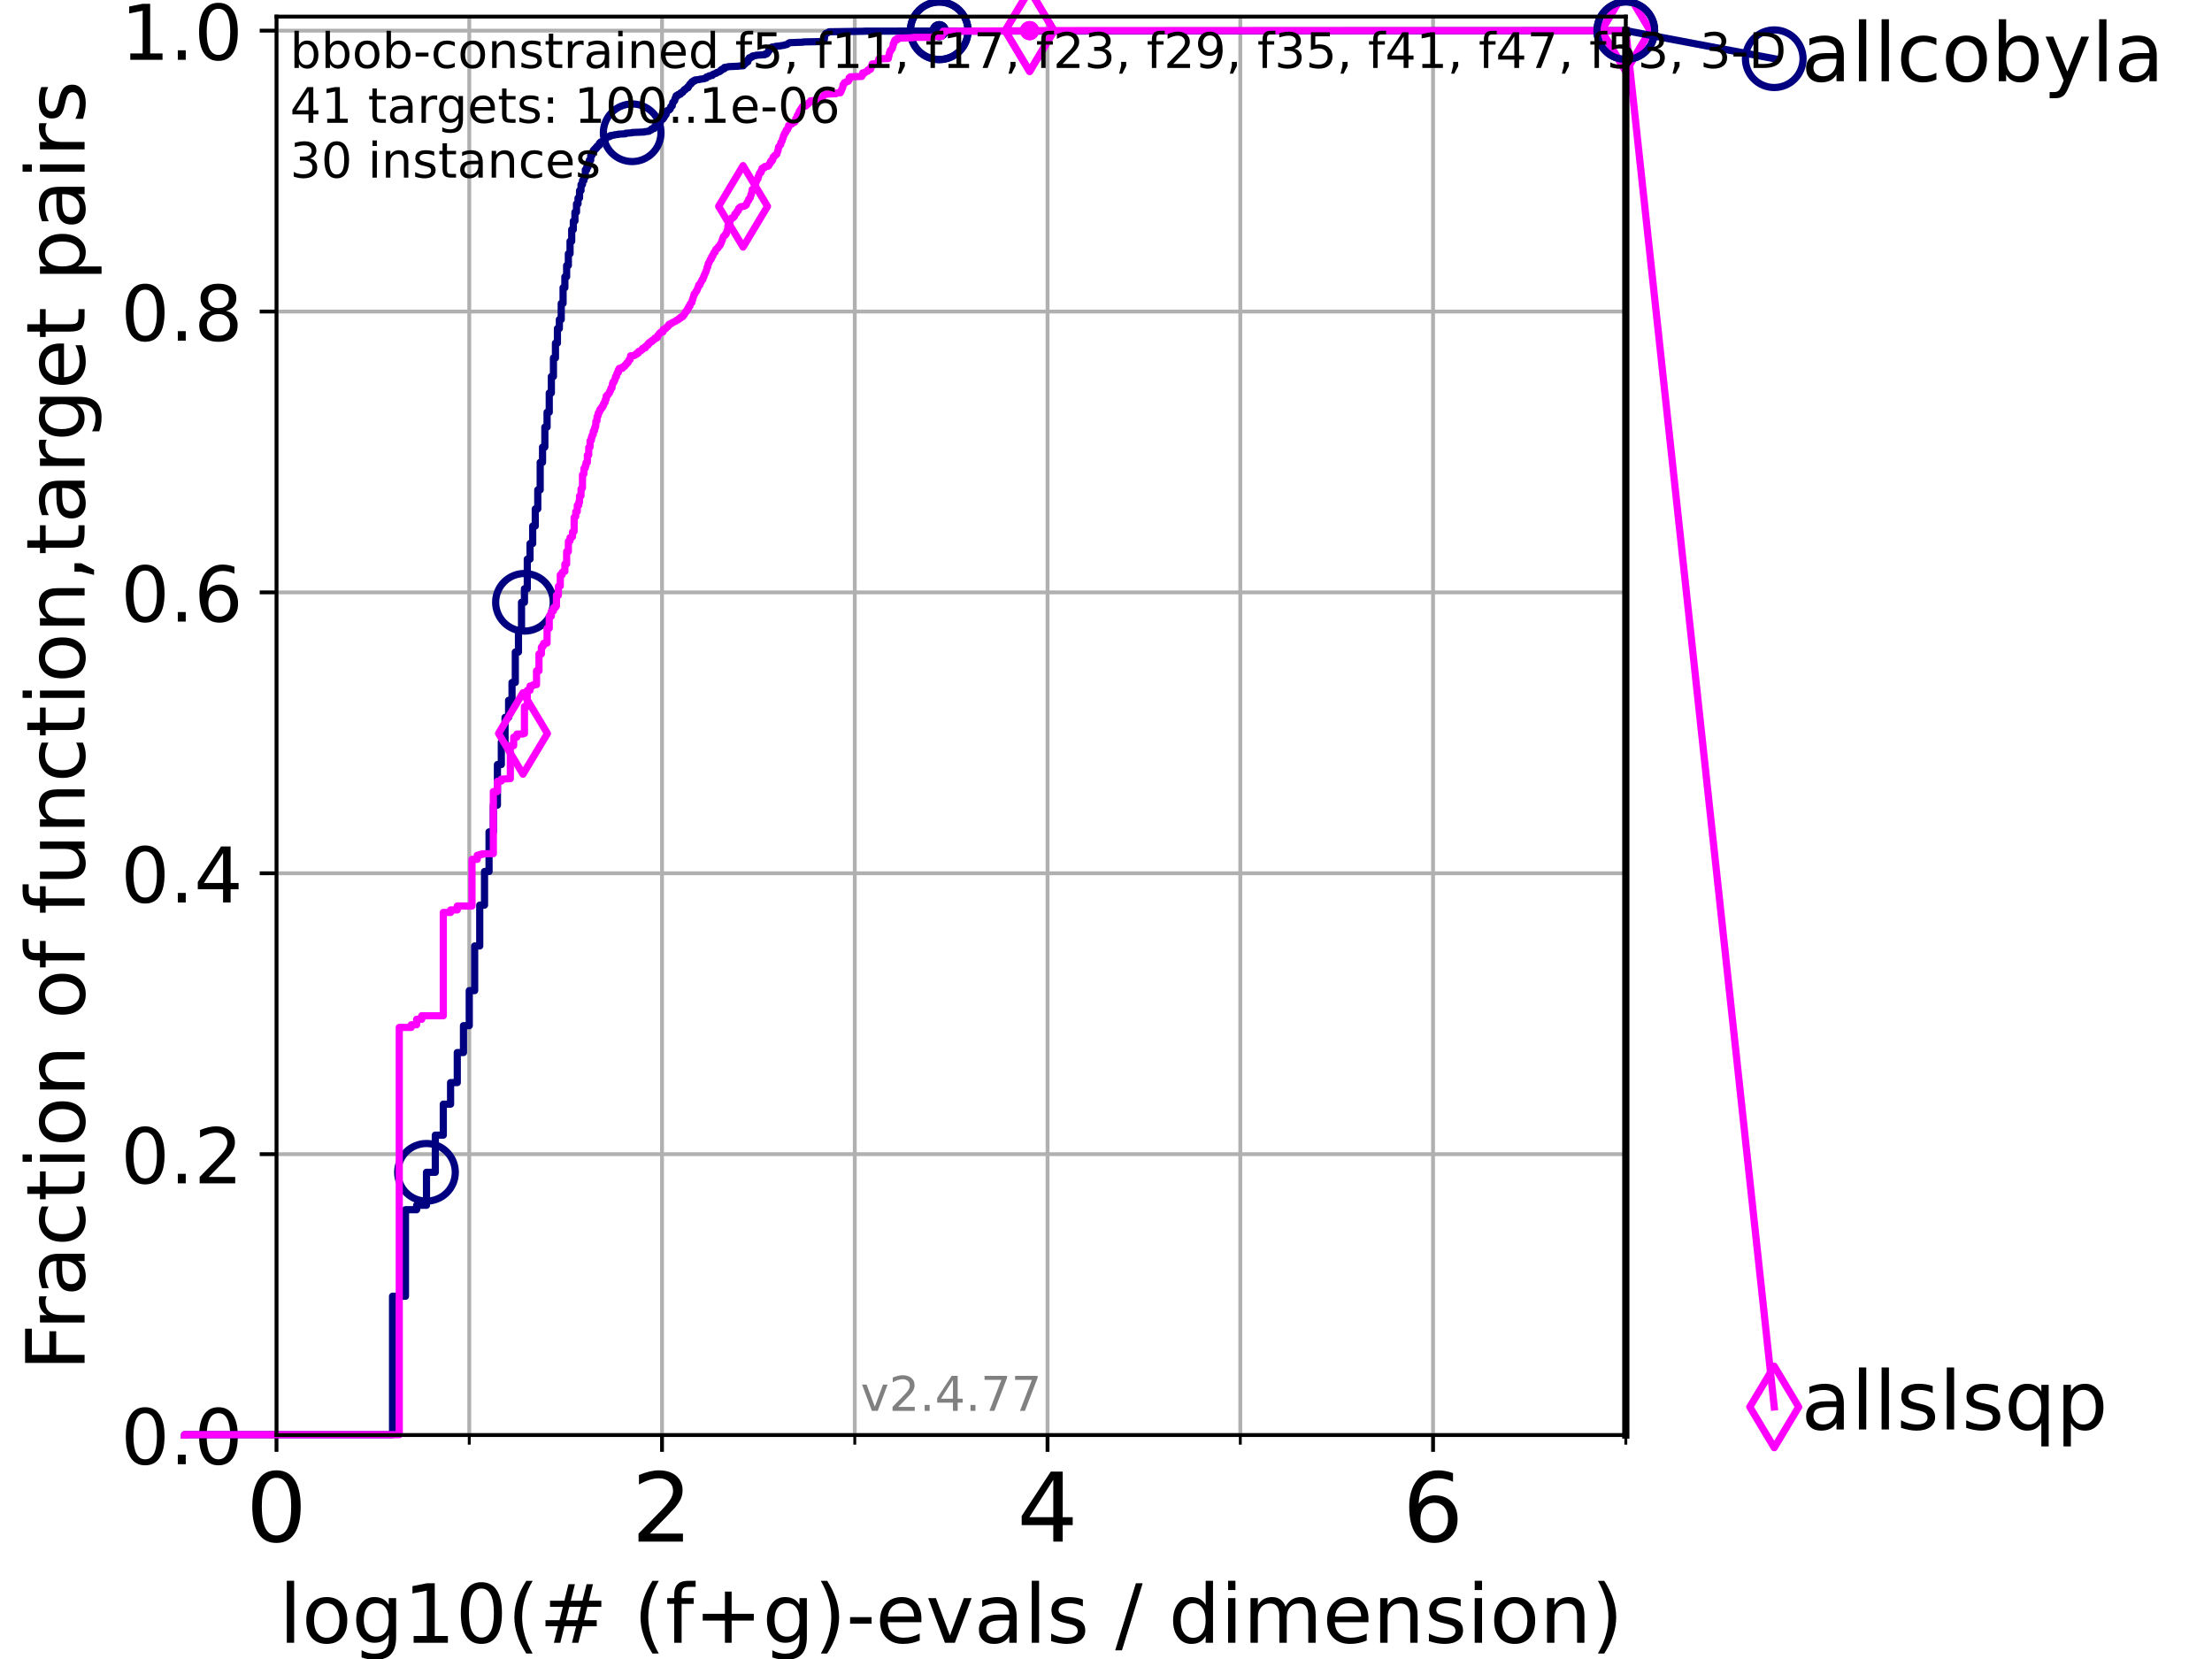 <?xml version="1.0" encoding="utf-8" standalone="no"?>
<!DOCTYPE svg PUBLIC "-//W3C//DTD SVG 1.1//EN"
  "http://www.w3.org/Graphics/SVG/1.1/DTD/svg11.dtd">
<!-- Created with matplotlib (https://matplotlib.org/) -->
<svg height="345.6pt" version="1.1" viewBox="0 0 460.8 345.6" width="460.8pt" xmlns="http://www.w3.org/2000/svg" xmlns:xlink="http://www.w3.org/1999/xlink">
 <defs>
  <style type="text/css">*{stroke-linecap:butt;stroke-linejoin:round;}</style>
 </defs>
 <g id="figure_1">
  <g id="patch_1">
   <path d="M 0 345.6 
L 460.8 345.6 
L 460.8 0 
L 0 0 
z
" style="fill:#ffffff;"/>
  </g>
  <g id="axes_1">
   <g id="patch_2">
    <path d="M 57.6 298.944 
L 338.688 298.944 
L 338.688 3.456 
L 57.6 3.456 
z
" style="fill:#ffffff;"/>
   </g>
   <g id="matplotlib.axis_1">
    <g id="xtick_1">
     <g id="line2d_1">
      <path clip-path="url(#pa522a424f4)" d="M 57.6 298.944 
L 57.6 3.456 
" style="fill:none;stroke:#b0b0b0;stroke-linecap:square;stroke-width:0.8;"/>
     </g>
     <g id="line2d_2">
      <defs>
       <path d="M 0 0 
L 0 3.5 
" id="mc8b219ca9b" style="stroke:#000000;stroke-width:0.8;"/>
      </defs>
      <g>
       <use style="stroke:#000000;stroke-width:0.8;" x="57.6" xlink:href="#mc8b219ca9b" y="298.944"/>
      </g>
     </g>
     <g id="text_1">
      <!-- 0 -->
      <g transform="translate(51.237 321.141)scale(0.2 -0.2)">
       <defs>
        <path d="M 31.781 66.406 
Q 24.172 66.406 20.328 58.906 
Q 16.5 51.422 16.5 36.375 
Q 16.5 21.391 20.328 13.891 
Q 24.172 6.391 31.781 6.391 
Q 39.453 6.391 43.281 13.891 
Q 47.125 21.391 47.125 36.375 
Q 47.125 51.422 43.281 58.906 
Q 39.453 66.406 31.781 66.406 
z
M 31.781 74.219 
Q 44.047 74.219 50.516 64.516 
Q 56.984 54.828 56.984 36.375 
Q 56.984 17.969 50.516 8.266 
Q 44.047 -1.422 31.781 -1.422 
Q 19.531 -1.422 13.062 8.266 
Q 6.594 17.969 6.594 36.375 
Q 6.594 54.828 13.062 64.516 
Q 19.531 74.219 31.781 74.219 
z
" id="DejaVuSans-48"/>
       </defs>
       <use xlink:href="#DejaVuSans-48"/>
      </g>
     </g>
    </g>
    <g id="xtick_2">
     <g id="line2d_3">
      <path clip-path="url(#pa522a424f4)" d="M 137.911 298.944 
L 137.911 3.456 
" style="fill:none;stroke:#b0b0b0;stroke-linecap:square;stroke-width:0.8;"/>
     </g>
     <g id="line2d_4">
      <g>
       <use style="stroke:#000000;stroke-width:0.8;" x="137.911" xlink:href="#mc8b219ca9b" y="298.944"/>
      </g>
     </g>
     <g id="text_2">
      <!-- 2 -->
      <g transform="translate(131.548 321.141)scale(0.2 -0.2)">
       <defs>
        <path d="M 19.188 8.297 
L 53.609 8.297 
L 53.609 0 
L 7.328 0 
L 7.328 8.297 
Q 12.938 14.109 22.625 23.891 
Q 32.328 33.688 34.812 36.531 
Q 39.547 41.844 41.422 45.531 
Q 43.312 49.219 43.312 52.781 
Q 43.312 58.594 39.234 62.25 
Q 35.156 65.922 28.609 65.922 
Q 23.969 65.922 18.812 64.312 
Q 13.672 62.703 7.812 59.422 
L 7.812 69.391 
Q 13.766 71.781 18.938 73 
Q 24.125 74.219 28.422 74.219 
Q 39.75 74.219 46.484 68.547 
Q 53.219 62.891 53.219 53.422 
Q 53.219 48.922 51.531 44.891 
Q 49.859 40.875 45.406 35.406 
Q 44.188 33.984 37.641 27.219 
Q 31.109 20.453 19.188 8.297 
z
" id="DejaVuSans-50"/>
       </defs>
       <use xlink:href="#DejaVuSans-50"/>
      </g>
     </g>
    </g>
    <g id="xtick_3">
     <g id="line2d_5">
      <path clip-path="url(#pa522a424f4)" d="M 218.222 298.944 
L 218.222 3.456 
" style="fill:none;stroke:#b0b0b0;stroke-linecap:square;stroke-width:0.8;"/>
     </g>
     <g id="line2d_6">
      <g>
       <use style="stroke:#000000;stroke-width:0.8;" x="218.222" xlink:href="#mc8b219ca9b" y="298.944"/>
      </g>
     </g>
     <g id="text_3">
      <!-- 4 -->
      <g transform="translate(211.859 321.141)scale(0.2 -0.2)">
       <defs>
        <path d="M 37.797 64.312 
L 12.891 25.391 
L 37.797 25.391 
z
M 35.203 72.906 
L 47.609 72.906 
L 47.609 25.391 
L 58.016 25.391 
L 58.016 17.188 
L 47.609 17.188 
L 47.609 0 
L 37.797 0 
L 37.797 17.188 
L 4.891 17.188 
L 4.891 26.703 
z
" id="DejaVuSans-52"/>
       </defs>
       <use xlink:href="#DejaVuSans-52"/>
      </g>
     </g>
    </g>
    <g id="xtick_4">
     <g id="line2d_7">
      <path clip-path="url(#pa522a424f4)" d="M 298.533 298.944 
L 298.533 3.456 
" style="fill:none;stroke:#b0b0b0;stroke-linecap:square;stroke-width:0.8;"/>
     </g>
     <g id="line2d_8">
      <g>
       <use style="stroke:#000000;stroke-width:0.8;" x="298.533" xlink:href="#mc8b219ca9b" y="298.944"/>
      </g>
     </g>
     <g id="text_4">
      <!-- 6 -->
      <g transform="translate(292.17 321.141)scale(0.2 -0.2)">
       <defs>
        <path d="M 33.016 40.375 
Q 26.375 40.375 22.484 35.828 
Q 18.609 31.297 18.609 23.391 
Q 18.609 15.531 22.484 10.953 
Q 26.375 6.391 33.016 6.391 
Q 39.656 6.391 43.531 10.953 
Q 47.406 15.531 47.406 23.391 
Q 47.406 31.297 43.531 35.828 
Q 39.656 40.375 33.016 40.375 
z
M 52.594 71.297 
L 52.594 62.312 
Q 48.875 64.062 45.094 64.984 
Q 41.312 65.922 37.594 65.922 
Q 27.828 65.922 22.672 59.328 
Q 17.531 52.734 16.797 39.406 
Q 19.672 43.656 24.016 45.922 
Q 28.375 48.188 33.594 48.188 
Q 44.578 48.188 50.953 41.516 
Q 57.328 34.859 57.328 23.391 
Q 57.328 12.156 50.688 5.359 
Q 44.047 -1.422 33.016 -1.422 
Q 20.359 -1.422 13.672 8.266 
Q 6.984 17.969 6.984 36.375 
Q 6.984 53.656 15.188 63.938 
Q 23.391 74.219 37.203 74.219 
Q 40.922 74.219 44.703 73.484 
Q 48.484 72.75 52.594 71.297 
z
" id="DejaVuSans-54"/>
       </defs>
       <use xlink:href="#DejaVuSans-54"/>
      </g>
     </g>
    </g>
    <g id="xtick_5">
     <g id="line2d_9">
      <path clip-path="url(#pa522a424f4)" d="M 97.755 298.944 
L 97.755 3.456 
" style="fill:none;stroke:#b0b0b0;stroke-linecap:square;stroke-width:0.8;"/>
     </g>
     <g id="line2d_10">
      <defs>
       <path d="M 0 0 
L 0 2 
" id="m55ac50fa93" style="stroke:#000000;stroke-width:0.6;"/>
      </defs>
      <g>
       <use style="stroke:#000000;stroke-width:0.6;" x="97.755" xlink:href="#m55ac50fa93" y="298.944"/>
      </g>
     </g>
    </g>
    <g id="xtick_6">
     <g id="line2d_11">
      <path clip-path="url(#pa522a424f4)" d="M 178.066 298.944 
L 178.066 3.456 
" style="fill:none;stroke:#b0b0b0;stroke-linecap:square;stroke-width:0.8;"/>
     </g>
     <g id="line2d_12">
      <g>
       <use style="stroke:#000000;stroke-width:0.6;" x="178.066" xlink:href="#m55ac50fa93" y="298.944"/>
      </g>
     </g>
    </g>
    <g id="xtick_7">
     <g id="line2d_13">
      <path clip-path="url(#pa522a424f4)" d="M 258.377 298.944 
L 258.377 3.456 
" style="fill:none;stroke:#b0b0b0;stroke-linecap:square;stroke-width:0.8;"/>
     </g>
     <g id="line2d_14">
      <g>
       <use style="stroke:#000000;stroke-width:0.6;" x="258.377" xlink:href="#m55ac50fa93" y="298.944"/>
      </g>
     </g>
    </g>
    <g id="xtick_8">
     <g id="line2d_15">
      <path clip-path="url(#pa522a424f4)" d="M 338.688 298.944 
L 338.688 3.456 
" style="fill:none;stroke:#b0b0b0;stroke-linecap:square;stroke-width:0.8;"/>
     </g>
     <g id="line2d_16">
      <g>
       <use style="stroke:#000000;stroke-width:0.6;" x="338.688" xlink:href="#m55ac50fa93" y="298.944"/>
      </g>
     </g>
    </g>
    <g id="text_5">
     <!-- log10(# (f+g)-evals / dimension) -->
     <g transform="translate(58.145 342.218)scale(0.17 -0.17)">
      <defs>
       <path d="M 9.422 75.984 
L 18.406 75.984 
L 18.406 0 
L 9.422 0 
z
" id="DejaVuSans-108"/>
       <path d="M 30.609 48.391 
Q 23.391 48.391 19.188 42.75 
Q 14.984 37.109 14.984 27.297 
Q 14.984 17.484 19.156 11.844 
Q 23.344 6.203 30.609 6.203 
Q 37.797 6.203 41.984 11.859 
Q 46.188 17.531 46.188 27.297 
Q 46.188 37.016 41.984 42.703 
Q 37.797 48.391 30.609 48.391 
z
M 30.609 56 
Q 42.328 56 49.016 48.375 
Q 55.719 40.766 55.719 27.297 
Q 55.719 13.875 49.016 6.219 
Q 42.328 -1.422 30.609 -1.422 
Q 18.844 -1.422 12.172 6.219 
Q 5.516 13.875 5.516 27.297 
Q 5.516 40.766 12.172 48.375 
Q 18.844 56 30.609 56 
z
" id="DejaVuSans-111"/>
       <path d="M 45.406 27.984 
Q 45.406 37.75 41.375 43.109 
Q 37.359 48.484 30.078 48.484 
Q 22.859 48.484 18.828 43.109 
Q 14.797 37.75 14.797 27.984 
Q 14.797 18.266 18.828 12.891 
Q 22.859 7.516 30.078 7.516 
Q 37.359 7.516 41.375 12.891 
Q 45.406 18.266 45.406 27.984 
z
M 54.391 6.781 
Q 54.391 -7.172 48.188 -13.984 
Q 42 -20.797 29.203 -20.797 
Q 24.469 -20.797 20.266 -20.094 
Q 16.062 -19.391 12.109 -17.922 
L 12.109 -9.188 
Q 16.062 -11.328 19.922 -12.344 
Q 23.781 -13.375 27.781 -13.375 
Q 36.625 -13.375 41.016 -8.766 
Q 45.406 -4.156 45.406 5.172 
L 45.406 9.625 
Q 42.625 4.781 38.281 2.391 
Q 33.938 0 27.875 0 
Q 17.828 0 11.672 7.656 
Q 5.516 15.328 5.516 27.984 
Q 5.516 40.672 11.672 48.328 
Q 17.828 56 27.875 56 
Q 33.938 56 38.281 53.609 
Q 42.625 51.219 45.406 46.391 
L 45.406 54.688 
L 54.391 54.688 
z
" id="DejaVuSans-103"/>
       <path d="M 12.406 8.297 
L 28.516 8.297 
L 28.516 63.922 
L 10.984 60.406 
L 10.984 69.391 
L 28.422 72.906 
L 38.281 72.906 
L 38.281 8.297 
L 54.391 8.297 
L 54.391 0 
L 12.406 0 
z
" id="DejaVuSans-49"/>
       <path d="M 31 75.875 
Q 24.469 64.656 21.281 53.656 
Q 18.109 42.672 18.109 31.391 
Q 18.109 20.125 21.312 9.062 
Q 24.516 -2 31 -13.188 
L 23.188 -13.188 
Q 15.875 -1.703 12.234 9.375 
Q 8.594 20.453 8.594 31.391 
Q 8.594 42.281 12.203 53.312 
Q 15.828 64.359 23.188 75.875 
z
" id="DejaVuSans-40"/>
       <path d="M 51.125 44 
L 36.922 44 
L 32.812 27.688 
L 47.125 27.688 
z
M 43.797 71.781 
L 38.719 51.516 
L 52.984 51.516 
L 58.109 71.781 
L 65.922 71.781 
L 60.891 51.516 
L 76.125 51.516 
L 76.125 44 
L 58.984 44 
L 54.984 27.688 
L 70.516 27.688 
L 70.516 20.219 
L 53.078 20.219 
L 48 0 
L 40.188 0 
L 45.219 20.219 
L 30.906 20.219 
L 25.875 0 
L 18.016 0 
L 23.094 20.219 
L 7.719 20.219 
L 7.719 27.688 
L 24.906 27.688 
L 29 44 
L 13.281 44 
L 13.281 51.516 
L 30.906 51.516 
L 35.891 71.781 
z
" id="DejaVuSans-35"/>
       <path id="DejaVuSans-32"/>
       <path d="M 37.109 75.984 
L 37.109 68.5 
L 28.516 68.5 
Q 23.688 68.5 21.797 66.547 
Q 19.922 64.594 19.922 59.516 
L 19.922 54.688 
L 34.719 54.688 
L 34.719 47.703 
L 19.922 47.703 
L 19.922 0 
L 10.891 0 
L 10.891 47.703 
L 2.297 47.703 
L 2.297 54.688 
L 10.891 54.688 
L 10.891 58.5 
Q 10.891 67.625 15.141 71.797 
Q 19.391 75.984 28.609 75.984 
z
" id="DejaVuSans-102"/>
       <path d="M 46 62.703 
L 46 35.5 
L 73.188 35.5 
L 73.188 27.203 
L 46 27.203 
L 46 0 
L 37.797 0 
L 37.797 27.203 
L 10.594 27.203 
L 10.594 35.5 
L 37.797 35.5 
L 37.797 62.703 
z
" id="DejaVuSans-43"/>
       <path d="M 8.016 75.875 
L 15.828 75.875 
Q 23.141 64.359 26.781 53.312 
Q 30.422 42.281 30.422 31.391 
Q 30.422 20.453 26.781 9.375 
Q 23.141 -1.703 15.828 -13.188 
L 8.016 -13.188 
Q 14.5 -2 17.703 9.062 
Q 20.906 20.125 20.906 31.391 
Q 20.906 42.672 17.703 53.656 
Q 14.5 64.656 8.016 75.875 
z
" id="DejaVuSans-41"/>
       <path d="M 4.891 31.391 
L 31.203 31.391 
L 31.203 23.391 
L 4.891 23.391 
z
" id="DejaVuSans-45"/>
       <path d="M 56.203 29.594 
L 56.203 25.203 
L 14.891 25.203 
Q 15.484 15.922 20.484 11.062 
Q 25.484 6.203 34.422 6.203 
Q 39.594 6.203 44.453 7.469 
Q 49.312 8.734 54.109 11.281 
L 54.109 2.781 
Q 49.266 0.734 44.188 -0.344 
Q 39.109 -1.422 33.891 -1.422 
Q 20.797 -1.422 13.156 6.188 
Q 5.516 13.812 5.516 26.812 
Q 5.516 40.234 12.766 48.109 
Q 20.016 56 32.328 56 
Q 43.359 56 49.781 48.891 
Q 56.203 41.797 56.203 29.594 
z
M 47.219 32.234 
Q 47.125 39.594 43.094 43.984 
Q 39.062 48.391 32.422 48.391 
Q 24.906 48.391 20.391 44.141 
Q 15.875 39.891 15.188 32.172 
z
" id="DejaVuSans-101"/>
       <path d="M 2.984 54.688 
L 12.5 54.688 
L 29.594 8.797 
L 46.688 54.688 
L 56.203 54.688 
L 35.688 0 
L 23.484 0 
z
" id="DejaVuSans-118"/>
       <path d="M 34.281 27.484 
Q 23.391 27.484 19.188 25 
Q 14.984 22.516 14.984 16.5 
Q 14.984 11.719 18.141 8.906 
Q 21.297 6.109 26.703 6.109 
Q 34.188 6.109 38.703 11.406 
Q 43.219 16.703 43.219 25.484 
L 43.219 27.484 
z
M 52.203 31.203 
L 52.203 0 
L 43.219 0 
L 43.219 8.297 
Q 40.141 3.328 35.547 0.953 
Q 30.953 -1.422 24.312 -1.422 
Q 15.922 -1.422 10.953 3.297 
Q 6 8.016 6 15.922 
Q 6 25.141 12.172 29.828 
Q 18.359 34.516 30.609 34.516 
L 43.219 34.516 
L 43.219 35.406 
Q 43.219 41.609 39.141 45 
Q 35.062 48.391 27.688 48.391 
Q 23 48.391 18.547 47.266 
Q 14.109 46.141 10.016 43.891 
L 10.016 52.203 
Q 14.938 54.109 19.578 55.047 
Q 24.219 56 28.609 56 
Q 40.484 56 46.344 49.844 
Q 52.203 43.703 52.203 31.203 
z
" id="DejaVuSans-97"/>
       <path d="M 44.281 53.078 
L 44.281 44.578 
Q 40.484 46.531 36.375 47.5 
Q 32.281 48.484 27.875 48.484 
Q 21.188 48.484 17.844 46.438 
Q 14.5 44.391 14.5 40.281 
Q 14.5 37.156 16.891 35.375 
Q 19.281 33.594 26.516 31.984 
L 29.594 31.297 
Q 39.156 29.25 43.188 25.516 
Q 47.219 21.781 47.219 15.094 
Q 47.219 7.469 41.188 3.016 
Q 35.156 -1.422 24.609 -1.422 
Q 20.219 -1.422 15.453 -0.562 
Q 10.688 0.297 5.422 2 
L 5.422 11.281 
Q 10.406 8.688 15.234 7.391 
Q 20.062 6.109 24.812 6.109 
Q 31.156 6.109 34.562 8.281 
Q 37.984 10.453 37.984 14.406 
Q 37.984 18.062 35.516 20.016 
Q 33.062 21.969 24.703 23.781 
L 21.578 24.516 
Q 13.234 26.266 9.516 29.906 
Q 5.812 33.547 5.812 39.891 
Q 5.812 47.609 11.281 51.797 
Q 16.75 56 26.812 56 
Q 31.781 56 36.172 55.266 
Q 40.578 54.547 44.281 53.078 
z
" id="DejaVuSans-115"/>
       <path d="M 25.391 72.906 
L 33.688 72.906 
L 8.297 -9.281 
L 0 -9.281 
z
" id="DejaVuSans-47"/>
       <path d="M 45.406 46.391 
L 45.406 75.984 
L 54.391 75.984 
L 54.391 0 
L 45.406 0 
L 45.406 8.203 
Q 42.578 3.328 38.25 0.953 
Q 33.938 -1.422 27.875 -1.422 
Q 17.969 -1.422 11.734 6.484 
Q 5.516 14.406 5.516 27.297 
Q 5.516 40.188 11.734 48.094 
Q 17.969 56 27.875 56 
Q 33.938 56 38.25 53.625 
Q 42.578 51.266 45.406 46.391 
z
M 14.797 27.297 
Q 14.797 17.391 18.875 11.75 
Q 22.953 6.109 30.078 6.109 
Q 37.203 6.109 41.297 11.75 
Q 45.406 17.391 45.406 27.297 
Q 45.406 37.203 41.297 42.844 
Q 37.203 48.484 30.078 48.484 
Q 22.953 48.484 18.875 42.844 
Q 14.797 37.203 14.797 27.297 
z
" id="DejaVuSans-100"/>
       <path d="M 9.422 54.688 
L 18.406 54.688 
L 18.406 0 
L 9.422 0 
z
M 9.422 75.984 
L 18.406 75.984 
L 18.406 64.594 
L 9.422 64.594 
z
" id="DejaVuSans-105"/>
       <path d="M 52 44.188 
Q 55.375 50.25 60.062 53.125 
Q 64.75 56 71.094 56 
Q 79.641 56 84.281 50.016 
Q 88.922 44.047 88.922 33.016 
L 88.922 0 
L 79.891 0 
L 79.891 32.719 
Q 79.891 40.578 77.094 44.375 
Q 74.312 48.188 68.609 48.188 
Q 61.625 48.188 57.562 43.547 
Q 53.516 38.922 53.516 30.906 
L 53.516 0 
L 44.484 0 
L 44.484 32.719 
Q 44.484 40.625 41.703 44.406 
Q 38.922 48.188 33.109 48.188 
Q 26.219 48.188 22.156 43.531 
Q 18.109 38.875 18.109 30.906 
L 18.109 0 
L 9.078 0 
L 9.078 54.688 
L 18.109 54.688 
L 18.109 46.188 
Q 21.188 51.219 25.484 53.609 
Q 29.781 56 35.688 56 
Q 41.656 56 45.828 52.969 
Q 50 49.953 52 44.188 
z
" id="DejaVuSans-109"/>
       <path d="M 54.891 33.016 
L 54.891 0 
L 45.906 0 
L 45.906 32.719 
Q 45.906 40.484 42.875 44.328 
Q 39.844 48.188 33.797 48.188 
Q 26.516 48.188 22.312 43.547 
Q 18.109 38.922 18.109 30.906 
L 18.109 0 
L 9.078 0 
L 9.078 54.688 
L 18.109 54.688 
L 18.109 46.188 
Q 21.344 51.125 25.703 53.562 
Q 30.078 56 35.797 56 
Q 45.219 56 50.047 50.172 
Q 54.891 44.344 54.891 33.016 
z
" id="DejaVuSans-110"/>
      </defs>
      <use xlink:href="#DejaVuSans-108"/>
      <use x="27.783" xlink:href="#DejaVuSans-111"/>
      <use x="88.965" xlink:href="#DejaVuSans-103"/>
      <use x="152.441" xlink:href="#DejaVuSans-49"/>
      <use x="216.064" xlink:href="#DejaVuSans-48"/>
      <use x="279.688" xlink:href="#DejaVuSans-40"/>
      <use x="318.701" xlink:href="#DejaVuSans-35"/>
      <use x="402.49" xlink:href="#DejaVuSans-32"/>
      <use x="434.277" xlink:href="#DejaVuSans-40"/>
      <use x="473.291" xlink:href="#DejaVuSans-102"/>
      <use x="508.496" xlink:href="#DejaVuSans-43"/>
      <use x="592.285" xlink:href="#DejaVuSans-103"/>
      <use x="655.762" xlink:href="#DejaVuSans-41"/>
      <use x="694.775" xlink:href="#DejaVuSans-45"/>
      <use x="730.859" xlink:href="#DejaVuSans-101"/>
      <use x="792.383" xlink:href="#DejaVuSans-118"/>
      <use x="851.562" xlink:href="#DejaVuSans-97"/>
      <use x="912.842" xlink:href="#DejaVuSans-108"/>
      <use x="940.625" xlink:href="#DejaVuSans-115"/>
      <use x="992.725" xlink:href="#DejaVuSans-32"/>
      <use x="1024.512" xlink:href="#DejaVuSans-47"/>
      <use x="1058.203" xlink:href="#DejaVuSans-32"/>
      <use x="1089.99" xlink:href="#DejaVuSans-100"/>
      <use x="1153.467" xlink:href="#DejaVuSans-105"/>
      <use x="1181.25" xlink:href="#DejaVuSans-109"/>
      <use x="1278.662" xlink:href="#DejaVuSans-101"/>
      <use x="1340.186" xlink:href="#DejaVuSans-110"/>
      <use x="1403.564" xlink:href="#DejaVuSans-115"/>
      <use x="1455.664" xlink:href="#DejaVuSans-105"/>
      <use x="1483.447" xlink:href="#DejaVuSans-111"/>
      <use x="1544.629" xlink:href="#DejaVuSans-110"/>
      <use x="1608.008" xlink:href="#DejaVuSans-41"/>
     </g>
    </g>
   </g>
   <g id="matplotlib.axis_2">
    <g id="ytick_1">
     <g id="line2d_17">
      <path clip-path="url(#pa522a424f4)" d="M 57.6 298.944 
L 338.688 298.944 
" style="fill:none;stroke:#b0b0b0;stroke-linecap:square;stroke-width:0.8;"/>
     </g>
     <g id="line2d_18">
      <defs>
       <path d="M 0 0 
L -3.5 0 
" id="md36bafca0f" style="stroke:#000000;stroke-width:0.8;"/>
      </defs>
      <g>
       <use style="stroke:#000000;stroke-width:0.8;" x="57.6" xlink:href="#md36bafca0f" y="298.944"/>
      </g>
     </g>
     <g id="text_6">
      <!-- 0.0 -->
      <g transform="translate(25.155 305.023)scale(0.16 -0.16)">
       <defs>
        <path d="M 10.688 12.406 
L 21 12.406 
L 21 0 
L 10.688 0 
z
" id="DejaVuSans-46"/>
       </defs>
       <use xlink:href="#DejaVuSans-48"/>
       <use x="63.623" xlink:href="#DejaVuSans-46"/>
       <use x="95.41" xlink:href="#DejaVuSans-48"/>
      </g>
     </g>
    </g>
    <g id="ytick_2">
     <g id="line2d_19">
      <path clip-path="url(#pa522a424f4)" d="M 57.6 240.432 
L 338.688 240.432 
" style="fill:none;stroke:#b0b0b0;stroke-linecap:square;stroke-width:0.8;"/>
     </g>
     <g id="line2d_20">
      <g>
       <use style="stroke:#000000;stroke-width:0.8;" x="57.6" xlink:href="#md36bafca0f" y="240.432"/>
      </g>
     </g>
     <g id="text_7">
      <!-- 0.2 -->
      <g transform="translate(25.155 246.51)scale(0.16 -0.16)">
       <use xlink:href="#DejaVuSans-48"/>
       <use x="63.623" xlink:href="#DejaVuSans-46"/>
       <use x="95.41" xlink:href="#DejaVuSans-50"/>
      </g>
     </g>
    </g>
    <g id="ytick_3">
     <g id="line2d_21">
      <path clip-path="url(#pa522a424f4)" d="M 57.6 181.919 
L 338.688 181.919 
" style="fill:none;stroke:#b0b0b0;stroke-linecap:square;stroke-width:0.8;"/>
     </g>
     <g id="line2d_22">
      <g>
       <use style="stroke:#000000;stroke-width:0.8;" x="57.6" xlink:href="#md36bafca0f" y="181.919"/>
      </g>
     </g>
     <g id="text_8">
      <!-- 0.4 -->
      <g transform="translate(25.155 187.998)scale(0.16 -0.16)">
       <use xlink:href="#DejaVuSans-48"/>
       <use x="63.623" xlink:href="#DejaVuSans-46"/>
       <use x="95.41" xlink:href="#DejaVuSans-52"/>
      </g>
     </g>
    </g>
    <g id="ytick_4">
     <g id="line2d_23">
      <path clip-path="url(#pa522a424f4)" d="M 57.6 123.407 
L 338.688 123.407 
" style="fill:none;stroke:#b0b0b0;stroke-linecap:square;stroke-width:0.8;"/>
     </g>
     <g id="line2d_24">
      <g>
       <use style="stroke:#000000;stroke-width:0.8;" x="57.6" xlink:href="#md36bafca0f" y="123.407"/>
      </g>
     </g>
     <g id="text_9">
      <!-- 0.6 -->
      <g transform="translate(25.155 129.485)scale(0.16 -0.16)">
       <use xlink:href="#DejaVuSans-48"/>
       <use x="63.623" xlink:href="#DejaVuSans-46"/>
       <use x="95.41" xlink:href="#DejaVuSans-54"/>
      </g>
     </g>
    </g>
    <g id="ytick_5">
     <g id="line2d_25">
      <path clip-path="url(#pa522a424f4)" d="M 57.6 64.894 
L 338.688 64.894 
" style="fill:none;stroke:#b0b0b0;stroke-linecap:square;stroke-width:0.8;"/>
     </g>
     <g id="line2d_26">
      <g>
       <use style="stroke:#000000;stroke-width:0.8;" x="57.6" xlink:href="#md36bafca0f" y="64.894"/>
      </g>
     </g>
     <g id="text_10">
      <!-- 0.8 -->
      <g transform="translate(25.155 70.973)scale(0.16 -0.16)">
       <defs>
        <path d="M 31.781 34.625 
Q 24.75 34.625 20.719 30.859 
Q 16.703 27.094 16.703 20.516 
Q 16.703 13.922 20.719 10.156 
Q 24.75 6.391 31.781 6.391 
Q 38.812 6.391 42.859 10.172 
Q 46.922 13.969 46.922 20.516 
Q 46.922 27.094 42.891 30.859 
Q 38.875 34.625 31.781 34.625 
z
M 21.922 38.812 
Q 15.578 40.375 12.031 44.719 
Q 8.5 49.078 8.5 55.328 
Q 8.5 64.062 14.719 69.141 
Q 20.953 74.219 31.781 74.219 
Q 42.672 74.219 48.875 69.141 
Q 55.078 64.062 55.078 55.328 
Q 55.078 49.078 51.531 44.719 
Q 48 40.375 41.703 38.812 
Q 48.828 37.156 52.797 32.312 
Q 56.781 27.484 56.781 20.516 
Q 56.781 9.906 50.312 4.234 
Q 43.844 -1.422 31.781 -1.422 
Q 19.734 -1.422 13.25 4.234 
Q 6.781 9.906 6.781 20.516 
Q 6.781 27.484 10.781 32.312 
Q 14.797 37.156 21.922 38.812 
z
M 18.312 54.391 
Q 18.312 48.734 21.844 45.562 
Q 25.391 42.391 31.781 42.391 
Q 38.141 42.391 41.719 45.562 
Q 45.312 48.734 45.312 54.391 
Q 45.312 60.062 41.719 63.234 
Q 38.141 66.406 31.781 66.406 
Q 25.391 66.406 21.844 63.234 
Q 18.312 60.062 18.312 54.391 
z
" id="DejaVuSans-56"/>
       </defs>
       <use xlink:href="#DejaVuSans-48"/>
       <use x="63.623" xlink:href="#DejaVuSans-46"/>
       <use x="95.41" xlink:href="#DejaVuSans-56"/>
      </g>
     </g>
    </g>
    <g id="ytick_6">
     <g id="line2d_27">
      <path clip-path="url(#pa522a424f4)" d="M 57.6 6.382 
L 338.688 6.382 
" style="fill:none;stroke:#b0b0b0;stroke-linecap:square;stroke-width:0.8;"/>
     </g>
     <g id="line2d_28">
      <g>
       <use style="stroke:#000000;stroke-width:0.8;" x="57.6" xlink:href="#md36bafca0f" y="6.382"/>
      </g>
     </g>
     <g id="text_11">
      <!-- 1.0 -->
      <g transform="translate(25.155 12.46)scale(0.16 -0.16)">
       <use xlink:href="#DejaVuSans-49"/>
       <use x="63.623" xlink:href="#DejaVuSans-46"/>
       <use x="95.41" xlink:href="#DejaVuSans-48"/>
      </g>
     </g>
    </g>
    <g id="text_12">
     <!-- Fraction of function,target pairs -->
     <g transform="translate(17.62 285.585)rotate(-90)scale(0.17 -0.17)">
      <defs>
       <path d="M 9.812 72.906 
L 51.703 72.906 
L 51.703 64.594 
L 19.672 64.594 
L 19.672 43.109 
L 48.578 43.109 
L 48.578 34.812 
L 19.672 34.812 
L 19.672 0 
L 9.812 0 
z
" id="DejaVuSans-70"/>
       <path d="M 41.109 46.297 
Q 39.594 47.172 37.812 47.578 
Q 36.031 48 33.891 48 
Q 26.266 48 22.188 43.047 
Q 18.109 38.094 18.109 28.812 
L 18.109 0 
L 9.078 0 
L 9.078 54.688 
L 18.109 54.688 
L 18.109 46.188 
Q 20.953 51.172 25.484 53.578 
Q 30.031 56 36.531 56 
Q 37.453 56 38.578 55.875 
Q 39.703 55.766 41.062 55.516 
z
" id="DejaVuSans-114"/>
       <path d="M 48.781 52.594 
L 48.781 44.188 
Q 44.969 46.297 41.141 47.344 
Q 37.312 48.391 33.406 48.391 
Q 24.656 48.391 19.812 42.844 
Q 14.984 37.312 14.984 27.297 
Q 14.984 17.281 19.812 11.734 
Q 24.656 6.203 33.406 6.203 
Q 37.312 6.203 41.141 7.25 
Q 44.969 8.297 48.781 10.406 
L 48.781 2.094 
Q 45.016 0.344 40.984 -0.531 
Q 36.969 -1.422 32.422 -1.422 
Q 20.062 -1.422 12.781 6.344 
Q 5.516 14.109 5.516 27.297 
Q 5.516 40.672 12.859 48.328 
Q 20.219 56 33.016 56 
Q 37.156 56 41.109 55.141 
Q 45.062 54.297 48.781 52.594 
z
" id="DejaVuSans-99"/>
       <path d="M 18.312 70.219 
L 18.312 54.688 
L 36.812 54.688 
L 36.812 47.703 
L 18.312 47.703 
L 18.312 18.016 
Q 18.312 11.328 20.141 9.422 
Q 21.969 7.516 27.594 7.516 
L 36.812 7.516 
L 36.812 0 
L 27.594 0 
Q 17.188 0 13.234 3.875 
Q 9.281 7.766 9.281 18.016 
L 9.281 47.703 
L 2.688 47.703 
L 2.688 54.688 
L 9.281 54.688 
L 9.281 70.219 
z
" id="DejaVuSans-116"/>
       <path d="M 8.5 21.578 
L 8.5 54.688 
L 17.484 54.688 
L 17.484 21.922 
Q 17.484 14.156 20.5 10.266 
Q 23.531 6.391 29.594 6.391 
Q 36.859 6.391 41.078 11.031 
Q 45.312 15.672 45.312 23.688 
L 45.312 54.688 
L 54.297 54.688 
L 54.297 0 
L 45.312 0 
L 45.312 8.406 
Q 42.047 3.422 37.719 1 
Q 33.406 -1.422 27.688 -1.422 
Q 18.266 -1.422 13.375 4.438 
Q 8.5 10.297 8.5 21.578 
z
M 31.109 56 
z
" id="DejaVuSans-117"/>
       <path d="M 11.719 12.406 
L 22.016 12.406 
L 22.016 4 
L 14.016 -11.625 
L 7.719 -11.625 
L 11.719 4 
z
" id="DejaVuSans-44"/>
       <path d="M 18.109 8.203 
L 18.109 -20.797 
L 9.078 -20.797 
L 9.078 54.688 
L 18.109 54.688 
L 18.109 46.391 
Q 20.953 51.266 25.266 53.625 
Q 29.594 56 35.594 56 
Q 45.562 56 51.781 48.094 
Q 58.016 40.188 58.016 27.297 
Q 58.016 14.406 51.781 6.484 
Q 45.562 -1.422 35.594 -1.422 
Q 29.594 -1.422 25.266 0.953 
Q 20.953 3.328 18.109 8.203 
z
M 48.688 27.297 
Q 48.688 37.203 44.609 42.844 
Q 40.531 48.484 33.406 48.484 
Q 26.266 48.484 22.188 42.844 
Q 18.109 37.203 18.109 27.297 
Q 18.109 17.391 22.188 11.75 
Q 26.266 6.109 33.406 6.109 
Q 40.531 6.109 44.609 11.75 
Q 48.688 17.391 48.688 27.297 
z
" id="DejaVuSans-112"/>
      </defs>
      <use xlink:href="#DejaVuSans-70"/>
      <use x="50.27" xlink:href="#DejaVuSans-114"/>
      <use x="91.383" xlink:href="#DejaVuSans-97"/>
      <use x="152.662" xlink:href="#DejaVuSans-99"/>
      <use x="207.643" xlink:href="#DejaVuSans-116"/>
      <use x="246.852" xlink:href="#DejaVuSans-105"/>
      <use x="274.635" xlink:href="#DejaVuSans-111"/>
      <use x="335.816" xlink:href="#DejaVuSans-110"/>
      <use x="399.195" xlink:href="#DejaVuSans-32"/>
      <use x="430.982" xlink:href="#DejaVuSans-111"/>
      <use x="492.164" xlink:href="#DejaVuSans-102"/>
      <use x="527.369" xlink:href="#DejaVuSans-32"/>
      <use x="559.156" xlink:href="#DejaVuSans-102"/>
      <use x="594.361" xlink:href="#DejaVuSans-117"/>
      <use x="657.74" xlink:href="#DejaVuSans-110"/>
      <use x="721.119" xlink:href="#DejaVuSans-99"/>
      <use x="776.1" xlink:href="#DejaVuSans-116"/>
      <use x="815.309" xlink:href="#DejaVuSans-105"/>
      <use x="843.092" xlink:href="#DejaVuSans-111"/>
      <use x="904.273" xlink:href="#DejaVuSans-110"/>
      <use x="967.652" xlink:href="#DejaVuSans-44"/>
      <use x="999.439" xlink:href="#DejaVuSans-116"/>
      <use x="1038.648" xlink:href="#DejaVuSans-97"/>
      <use x="1099.928" xlink:href="#DejaVuSans-114"/>
      <use x="1139.291" xlink:href="#DejaVuSans-103"/>
      <use x="1202.768" xlink:href="#DejaVuSans-101"/>
      <use x="1264.291" xlink:href="#DejaVuSans-116"/>
      <use x="1303.5" xlink:href="#DejaVuSans-32"/>
      <use x="1335.287" xlink:href="#DejaVuSans-112"/>
      <use x="1398.764" xlink:href="#DejaVuSans-97"/>
      <use x="1460.043" xlink:href="#DejaVuSans-105"/>
      <use x="1487.826" xlink:href="#DejaVuSans-114"/>
      <use x="1528.939" xlink:href="#DejaVuSans-115"/>
     </g>
    </g>
   </g>
   <g id="line2d_29">
    <defs>
     <path d="M 0 1.5 
C 0.398 1.5 0.779 1.342 1.061 1.061 
C 1.342 0.779 1.5 0.398 1.5 0 
C 1.5 -0.398 1.342 -0.779 1.061 -1.061 
C 0.779 -1.342 0.398 -1.5 0 -1.5 
C -0.398 -1.5 -0.779 -1.342 -1.061 -1.061 
C -1.342 -0.779 -1.5 -0.398 -1.5 0 
C -1.5 0.398 -1.342 0.779 -1.061 1.061 
C -0.779 1.342 -0.398 1.5 0 1.5 
z
" id="m759e1da688" style="stroke:#000080;"/>
    </defs>
    <g>
     <use style="fill:#000080;stroke:#000080;" x="195.655" xlink:href="#m759e1da688" y="6.382"/>
     <use style="fill:#000080;stroke:#000080;" x="195.655" xlink:href="#m759e1da688" y="6.382"/>
    </g>
   </g>
   <g id="line2d_30">
    <path d="M 38.441 298.944 
L 38.441 298.865 
L 81.776 298.865 
L 81.776 270.031 
L 84.464 270.031 
L 84.464 252.007 
L 86.793 252.007 
L 86.793 251.082 
L 88.847 251.082 
L 88.847 244.211 
L 90.684 244.211 
L 90.684 236.467 
L 92.347 236.467 
L 92.347 230.019 
L 93.864 230.019 
L 93.864 225.526 
L 95.26 225.526 
L 95.26 219.262 
L 96.552 219.262 
L 96.552 213.66 
L 97.755 213.66 
L 97.755 206.365 
L 98.881 206.365 
L 98.881 197.063 
L 99.938 197.063 
L 99.938 188.553 
L 100.935 188.553 
L 100.935 181.549 
L 101.878 181.549 
L 101.878 173.303 
L 102.772 173.303 
L 102.772 167.727 
L 103.623 167.727 
L 103.623 159.27 
L 104.435 159.27 
L 104.435 154.539 
L 105.21 154.539 
L 105.21 149.439 
L 105.952 149.439 
L 105.952 145.897 
L 106.664 145.897 
L 106.664 142.171 
L 107.348 142.171 
L 107.348 135.828 
L 108.006 135.828 
L 108.006 131.414 
L 108.64 131.414 
L 108.64 125.468 
L 109.252 125.468 
L 109.252 122.64 
L 109.843 122.64 
L 109.843 116.482 
L 110.415 116.482 
L 110.415 113.232 
L 110.969 113.232 
L 110.969 109.585 
L 111.506 109.585 
L 111.506 106.017 
L 112.026 106.017 
L 112.026 102.052 
L 112.532 102.052 
L 112.532 96.317 
L 113.023 96.317 
L 113.023 93.146 
L 113.501 93.146 
L 113.501 88.97 
L 113.966 88.97 
L 113.966 85.878 
L 114.419 85.878 
L 114.419 81.861 
L 114.86 81.861 
L 114.86 78.425 
L 115.291 78.425 
L 115.291 74.567 
L 115.711 74.567 
L 115.711 71.475 
L 116.122 71.475 
L 116.122 68.436 
L 116.523 68.436 
L 116.523 66.559 
L 116.914 66.559 
L 116.914 63.203 
L 117.298 63.203 
L 117.298 59.926 
L 117.673 59.926 
L 117.673 57.653 
L 118.04 57.653 
L 118.04 55.301 
L 118.4 55.301 
L 118.4 52.843 
L 118.752 52.843 
L 118.752 50.253 
L 119.097 50.253 
L 119.097 47.821 
L 119.436 47.821 
L 119.436 46.051 
L 119.768 46.051 
L 119.768 44.201 
L 120.094 44.201 
L 120.094 42.456 
L 120.414 42.456 
L 120.414 41.241 
L 120.728 41.241 
L 120.728 39.708 
L 121.037 39.708 
L 121.037 38.439 
L 121.34 38.439 
L 121.34 37.62 
L 121.638 37.62 
L 121.638 36.906 
L 121.931 36.906 
L 121.931 35.374 
L 122.22 35.374 
L 122.22 34.792 
L 122.503 34.792 
L 122.503 33.973 
L 122.782 33.973 
L 122.782 33.365 
L 123.057 33.365 
L 123.057 32.361 
L 123.327 32.361 
L 123.327 31.806 
L 123.594 31.806 
L 123.594 31.33 
L 123.856 31.33 
L 123.856 31.039 
L 124.114 31.039 
L 124.114 30.775 
L 124.369 30.775 
L 124.369 30.458 
L 124.62 30.458 
L 124.62 30.273 
L 124.867 30.273 
L 124.867 29.824 
L 125.111 29.824 
L 125.111 29.586 
L 125.589 29.48 
L 125.589 29.348 
L 125.823 29.348 
L 125.823 29.216 
L 126.054 29.216 
L 126.054 28.687 
L 126.507 28.634 
L 126.507 28.502 
L 126.948 28.476 
L 126.948 28.37 
L 127.165 28.37 
L 127.165 28.238 
L 128.006 28.132 
L 128.006 28.079 
L 128.808 28 
L 128.808 27.947 
L 130.309 27.868 
L 130.309 27.762 
L 131.691 27.656 
L 131.691 27.604 
L 134.236 27.498 
L 134.236 27.445 
L 135.213 27.339 
L 135.281 27.181 
L 135.682 27.075 
L 135.747 26.837 
L 136.266 26.784 
L 136.33 26.441 
L 136.393 26.441 
L 136.393 26.309 
L 136.77 26.256 
L 136.832 26.018 
L 137.138 25.912 
L 137.138 25.78 
L 137.499 25.727 
L 137.499 25.357 
L 137.618 25.357 
L 137.677 25.119 
L 137.736 25.119 
L 137.736 24.882 
L 138.084 24.829 
L 138.084 24.538 
L 138.313 24.538 
L 138.313 24.194 
L 138.539 24.168 
L 138.595 23.877 
L 138.762 23.851 
L 138.872 23.243 
L 138.982 23.243 
L 139.036 23.005 
L 139.414 22.926 
L 139.52 22.714 
L 139.626 22.714 
L 139.731 22.212 
L 139.887 22.107 
L 139.991 22.054 
L 140.042 22.054 
L 140.145 21.34 
L 140.348 21.234 
L 140.449 20.97 
L 140.549 20.97 
L 140.649 20.442 
L 140.748 20.442 
L 140.847 19.939 
L 141.235 19.913 
L 141.235 19.702 
L 141.709 19.649 
L 141.802 19.332 
L 142.079 19.332 
L 142.079 19.199 
L 142.261 19.199 
L 142.352 18.909 
L 142.442 18.909 
L 142.531 18.697 
L 142.797 18.671 
L 142.797 18.512 
L 142.971 18.459 
L 142.971 18.38 
L 143.316 18.301 
L 143.316 18.037 
L 143.486 18.037 
L 143.57 17.746 
L 143.654 17.746 
L 143.737 17.482 
L 143.985 17.455 
L 143.985 17.244 
L 144.148 17.244 
L 144.148 17.032 
L 144.471 17.006 
L 144.471 16.821 
L 144.787 16.821 
L 144.787 16.662 
L 145.777 16.557 
L 145.777 16.504 
L 146.714 16.398 
L 146.714 16.319 
L 147.13 16.266 
L 147.199 16.028 
L 147.736 15.922 
L 147.736 15.79 
L 148.386 15.711 
L 148.45 15.526 
L 148.702 15.447 
L 148.702 15.394 
L 149.135 15.288 
L 149.135 15.262 
L 149.317 15.182 
L 149.317 15.103 
L 149.735 14.997 
L 149.735 14.971 
L 149.97 14.892 
L 149.97 14.812 
L 150.144 14.759 
L 150.144 14.627 
L 150.316 14.627 
L 150.344 14.442 
L 150.877 14.337 
L 150.905 14.046 
L 151.661 13.94 
L 151.714 13.887 
L 153.937 13.782 
L 153.937 13.755 
L 154.841 13.702 
L 154.841 13.517 
L 155.103 13.412 
L 155.189 13.279 
L 155.275 13.279 
L 155.318 12.962 
L 155.783 12.883 
L 155.783 12.434 
L 156.032 12.354 
L 156.073 12.037 
L 156.479 11.984 
L 156.479 11.879 
L 156.757 11.826 
L 156.757 11.667 
L 157.491 11.562 
L 157.491 11.509 
L 159.321 11.403 
L 159.321 11.271 
L 159.758 11.218 
L 159.858 11.007 
L 159.989 10.954 
L 160.087 10.557 
L 160.346 10.452 
L 160.442 10.267 
L 160.538 10.214 
L 160.569 10.055 
L 160.727 9.976 
L 160.759 9.817 
L 161.526 9.712 
L 161.556 9.659 
L 162.631 9.553 
L 162.631 9.527 
L 163.402 9.421 
L 163.429 9.368 
L 163.959 9.262 
L 164.011 9.209 
L 164.141 9.104 
L 164.218 9.024 
L 164.474 8.945 
L 164.474 8.892 
L 167.299 8.787 
L 167.385 8.734 
L 171.451 8.654 
L 171.468 8.522 
L 171.604 8.469 
L 171.654 8.205 
L 171.721 8.205 
L 171.821 7.333 
L 171.937 7.227 
L 172.02 6.963 
L 172.394 6.857 
L 172.458 6.778 
L 172.729 6.672 
L 172.729 6.619 
L 180.11 6.514 
L 180.11 6.487 
L 338.688 6.382 
L 338.688 6.382 
" style="fill:none;stroke:#000080;stroke-linecap:square;stroke-width:1.5;"/>
   </g>
   <g id="line2d_31">
    <defs>
     <path d="M 0 6 
C 1.591 6 3.117 5.368 4.243 4.243 
C 5.368 3.117 6 1.591 6 0 
C 6 -1.591 5.368 -3.117 4.243 -4.243 
C 3.117 -5.368 1.591 -6 0 -6 
C -1.591 -6 -3.117 -5.368 -4.243 -4.243 
C -5.368 -3.117 -6 -1.591 -6 0 
C -6 1.591 -5.368 3.117 -4.243 4.243 
C -3.117 5.368 -1.591 6 0 6 
z
" id="ma95bfa7f1b" style="stroke:#000080;stroke-width:1.5;"/>
    </defs>
    <g>
     <use style="fill-opacity:0;stroke:#000080;stroke-width:1.5;" x="88.847" xlink:href="#ma95bfa7f1b" y="244.211"/>
     <use style="fill-opacity:0;stroke:#000080;stroke-width:1.5;" x="109.252" xlink:href="#ma95bfa7f1b" y="125.468"/>
     <use style="fill-opacity:0;stroke:#000080;stroke-width:1.5;" x="131.691" xlink:href="#ma95bfa7f1b" y="27.656"/>
     <use style="fill-opacity:0;stroke:#000080;stroke-width:1.5;" x="195.655" xlink:href="#ma95bfa7f1b" y="6.434"/>
     <use style="fill-opacity:0;stroke:#000080;stroke-width:1.5;" x="195.655" xlink:href="#ma95bfa7f1b" y="6.382"/>
     <use style="fill-opacity:0;stroke:#000080;stroke-width:1.5;" x="338.688" xlink:href="#ma95bfa7f1b" y="6.382"/>
    </g>
   </g>
   <g id="line2d_32">
    <path style="fill:none;stroke:#000080;stroke-linecap:square;stroke-width:1.5;"/>
    <g/>
   </g>
   <g id="line2d_33">
    <defs>
     <path d="M 0 1.5 
C 0.398 1.5 0.779 1.342 1.061 1.061 
C 1.342 0.779 1.5 0.398 1.5 0 
C 1.5 -0.398 1.342 -0.779 1.061 -1.061 
C 0.779 -1.342 0.398 -1.5 0 -1.5 
C -0.398 -1.5 -0.779 -1.342 -1.061 -1.061 
C -1.342 -0.779 -1.5 -0.398 -1.5 0 
C -1.5 0.398 -1.342 0.779 -1.061 1.061 
C -0.779 1.342 -0.398 1.5 0 1.5 
z
" id="m0eb750d5d9" style="stroke:#ff00ff;"/>
    </defs>
    <g>
     <use style="fill:#ff00ff;stroke:#ff00ff;" x="214.487" xlink:href="#m0eb750d5d9" y="6.382"/>
     <use style="fill:#ff00ff;stroke:#ff00ff;" x="214.487" xlink:href="#m0eb750d5d9" y="6.382"/>
    </g>
   </g>
   <g id="line2d_34">
    <path d="M 38.441 298.944 
L 38.441 298.865 
L 83.172 298.865 
L 83.172 214.03 
L 85.667 214.03 
L 85.667 213.475 
L 86.793 213.475 
L 86.793 212.338 
L 87.85 212.338 
L 87.85 211.598 
L 92.347 211.598 
L 92.347 190.085 
L 93.864 190.085 
L 93.864 189.557 
L 95.26 189.557 
L 95.26 188.738 
L 98.327 188.738 
L 98.327 179.012 
L 99.418 179.012 
L 99.418 178.166 
L 99.938 178.166 
L 99.938 178.008 
L 100.444 178.008 
L 100.444 177.876 
L 102.772 177.823 
L 102.772 164.899 
L 103.623 164.899 
L 103.623 162.758 
L 104.435 162.706 
L 104.435 162.309 
L 106.312 162.203 
L 106.312 155.332 
L 107.009 155.332 
L 107.009 153.561 
L 107.68 153.535 
L 107.68 152.927 
L 108.949 152.901 
L 108.949 152.795 
L 109.252 152.795 
L 109.252 147.192 
L 109.843 147.192 
L 109.843 143.809 
L 110.415 143.809 
L 110.415 142.911 
L 110.969 142.884 
L 110.969 142.699 
L 111.768 142.62 
L 111.768 139.739 
L 112.281 139.739 
L 112.281 136.224 
L 112.779 136.224 
L 112.779 134.824 
L 113.023 134.824 
L 113.023 134.48 
L 113.264 134.48 
L 113.264 134.004 
L 113.966 133.952 
L 113.966 130.886 
L 114.419 130.886 
L 114.419 128.349 
L 114.86 128.349 
L 114.86 127.344 
L 115.291 127.265 
L 115.291 126.604 
L 115.711 126.578 
L 115.711 126.234 
L 115.918 126.234 
L 115.918 124.014 
L 116.323 124.014 
L 116.323 122.138 
L 116.72 122.059 
L 116.72 119.759 
L 117.107 119.733 
L 117.107 119.231 
L 117.298 119.231 
L 117.298 119.072 
L 117.673 119.019 
L 117.673 117.513 
L 118.04 117.487 
L 118.04 114.897 
L 118.4 114.897 
L 118.4 112.782 
L 118.752 112.677 
L 118.752 111.99 
L 119.097 111.963 
L 119.097 111.805 
L 119.267 111.805 
L 119.267 110.827 
L 119.436 110.827 
L 119.436 110.695 
L 119.603 110.695 
L 119.603 107.787 
L 119.768 107.787 
L 119.768 107.602 
L 119.932 107.602 
L 119.932 106.598 
L 120.255 106.572 
L 120.255 105.277 
L 120.572 105.25 
L 120.572 104.59 
L 120.728 104.59 
L 120.728 103.321 
L 121.037 103.295 
L 121.037 101.867 
L 121.189 101.867 
L 121.189 101.63 
L 121.34 101.63 
L 121.34 98.907 
L 121.49 98.907 
L 121.49 98.722 
L 121.638 98.722 
L 121.638 97.586 
L 121.931 97.48 
L 121.931 96.978 
L 122.076 96.978 
L 122.076 96.397 
L 122.362 96.317 
L 122.362 94.811 
L 122.643 94.785 
L 122.643 93.225 
L 122.92 93.12 
L 122.92 91.825 
L 123.193 91.745 
L 123.193 91.111 
L 123.327 91.111 
L 123.327 90.715 
L 123.461 90.715 
L 123.461 90.503 
L 123.594 90.503 
L 123.594 89.79 
L 123.856 89.71 
L 123.856 89.182 
L 123.985 89.182 
L 123.985 88.785 
L 124.114 88.785 
L 124.114 87.808 
L 124.242 87.808 
L 124.242 87.675 
L 124.369 87.675 
L 124.369 86.83 
L 124.495 86.83 
L 124.495 86.539 
L 124.62 86.539 
L 124.62 86.063 
L 124.744 86.063 
L 124.744 85.905 
L 124.867 85.905 
L 124.867 85.614 
L 124.989 85.614 
L 124.989 85.27 
L 125.232 85.218 
L 125.232 84.953 
L 125.471 84.927 
L 125.471 84.61 
L 125.706 84.53 
L 125.706 84.134 
L 125.823 84.134 
L 125.823 83.923 
L 126.054 83.843 
L 126.054 83.315 
L 126.168 83.315 
L 126.168 83.156 
L 126.282 83.156 
L 126.282 82.495 
L 126.507 82.495 
L 126.507 82.258 
L 126.729 82.178 
L 126.839 81.888 
L 126.948 81.888 
L 127.057 81.412 
L 127.165 81.412 
L 127.272 80.857 
L 127.485 80.83 
L 127.59 79.932 
L 127.695 79.932 
L 127.695 79.588 
L 127.903 79.588 
L 128.006 79.139 
L 128.108 79.139 
L 128.21 78.478 
L 128.411 78.478 
L 128.511 77.818 
L 128.611 77.818 
L 128.611 77.606 
L 128.808 77.606 
L 128.808 77.078 
L 129.002 77.078 
L 129.002 76.734 
L 129.668 76.734 
L 129.668 76.443 
L 130.128 76.338 
L 130.219 76.02 
L 130.488 75.915 
L 130.576 75.598 
L 130.84 75.545 
L 130.927 75.175 
L 131.013 75.175 
L 131.013 74.99 
L 131.27 74.91 
L 131.355 74.118 
L 132.182 74.065 
L 132.263 73.959 
L 132.343 73.959 
L 132.343 73.827 
L 132.66 73.774 
L 132.66 73.563 
L 132.971 73.563 
L 133.048 73.193 
L 133.503 73.087 
L 133.578 72.902 
L 133.873 72.796 
L 133.873 72.558 
L 134.45 72.453 
L 134.45 72.162 
L 134.731 72.083 
L 134.801 71.845 
L 135.077 71.818 
L 135.077 71.501 
L 135.415 71.422 
L 135.415 71.237 
L 135.813 71.158 
L 135.813 70.92 
L 136.202 70.814 
L 136.266 70.655 
L 136.393 70.655 
L 136.393 70.444 
L 136.77 70.444 
L 136.77 70.312 
L 136.955 70.312 
L 137.016 69.889 
L 137.199 69.863 
L 137.259 69.651 
L 137.32 69.651 
L 137.32 69.493 
L 137.559 69.387 
L 137.559 69.255 
L 138.084 69.175 
L 138.142 68.621 
L 138.595 68.541 
L 138.651 68.383 
L 138.762 68.383 
L 138.872 68.118 
L 139.145 68.039 
L 139.253 67.854 
L 139.36 67.775 
L 139.36 67.563 
L 139.626 67.563 
L 139.626 67.431 
L 139.991 67.326 
L 140.094 67.167 
L 140.449 67.061 
L 140.449 67.035 
L 140.748 66.929 
L 140.847 66.744 
L 141.187 66.665 
L 141.283 66.533 
L 141.474 66.48 
L 141.474 66.321 
L 141.756 66.295 
L 141.802 66.057 
L 142.261 65.951 
L 142.307 65.661 
L 142.531 65.581 
L 142.62 65.37 
L 142.664 65.37 
L 142.708 65.106 
L 142.797 65.106 
L 142.797 64.921 
L 143.015 64.894 
L 143.101 64.577 
L 143.273 64.524 
L 143.273 64.233 
L 143.443 64.181 
L 143.486 63.837 
L 143.737 63.758 
L 143.779 63.308 
L 143.944 63.229 
L 144.026 62.991 
L 144.148 62.991 
L 144.23 62.41 
L 144.31 62.41 
L 144.391 61.961 
L 144.431 61.961 
L 144.511 61.591 
L 144.55 61.591 
L 144.59 61.247 
L 144.748 61.247 
L 144.787 61.062 
L 144.904 60.956 
L 144.982 60.692 
L 145.098 60.692 
L 145.175 60.481 
L 145.213 60.481 
L 145.251 60.19 
L 145.327 60.19 
L 145.403 59.82 
L 145.516 59.741 
L 145.554 59.371 
L 145.814 59.344 
L 145.888 58.948 
L 146.035 58.842 
L 146.144 58.551 
L 146.18 58.551 
L 146.216 58.287 
L 146.431 58.208 
L 146.538 57.706 
L 146.644 57.653 
L 146.714 57.256 
L 146.819 57.151 
L 146.924 56.833 
L 147.027 56.728 
L 147.13 56.305 
L 147.199 56.226 
L 147.301 55.671 
L 147.436 55.618 
L 147.537 54.904 
L 147.67 54.851 
L 147.736 54.561 
L 147.835 54.455 
L 147.934 54.085 
L 148.097 54.085 
L 148.129 53.847 
L 148.226 53.847 
L 148.226 53.503 
L 148.354 53.503 
L 148.354 53.345 
L 148.513 53.318 
L 148.576 52.922 
L 148.671 52.843 
L 148.764 52.552 
L 148.982 52.526 
L 149.074 52.05 
L 149.135 51.944 
L 149.196 51.865 
L 149.498 51.759 
L 149.587 51.548 
L 149.617 51.548 
L 149.617 51.416 
L 149.853 51.31 
L 149.882 51.098 
L 150.057 51.019 
L 150.144 50.702 
L 150.201 50.702 
L 150.287 50.385 
L 150.344 50.358 
L 150.429 49.988 
L 150.514 49.909 
L 150.599 49.513 
L 150.683 49.407 
L 150.683 49.301 
L 150.85 49.222 
L 150.933 49.011 
L 151.152 48.931 
L 151.179 48.693 
L 151.314 48.693 
L 151.422 48.112 
L 151.555 48.112 
L 151.661 46.949 
L 151.714 46.949 
L 151.793 46.711 
L 151.897 46.632 
L 151.949 46.474 
L 152.027 46.474 
L 152.104 45.813 
L 152.309 45.734 
L 152.36 45.416 
L 152.762 45.337 
L 152.861 45.152 
L 152.984 45.126 
L 153.081 44.597 
L 153.154 44.597 
L 153.251 44.439 
L 153.419 44.439 
L 153.514 44.042 
L 153.774 43.936 
L 153.844 43.434 
L 154.052 43.434 
L 154.098 43.196 
L 154.304 43.196 
L 154.304 43.064 
L 155.016 42.959 
L 155.016 42.906 
L 155.275 42.853 
L 155.275 42.774 
L 155.489 42.668 
L 155.595 42.245 
L 155.658 42.245 
L 155.763 41.981 
L 155.783 41.981 
L 155.887 41.796 
L 155.97 41.743 
L 155.97 41.479 
L 156.135 41.399 
L 156.236 41.161 
L 156.318 41.161 
L 156.418 40.58 
L 156.519 40.554 
L 156.579 40.051 
L 156.658 40.051 
L 156.698 39.47 
L 156.992 39.391 
L 157.089 39.153 
L 157.147 39.126 
L 157.205 38.73 
L 157.301 38.677 
L 157.396 38.228 
L 157.472 38.122 
L 157.548 37.752 
L 157.604 37.752 
L 157.642 37.356 
L 157.884 37.276 
L 157.976 36.695 
L 158.049 36.695 
L 158.159 36.246 
L 158.214 36.219 
L 158.214 36.087 
L 158.376 36.087 
L 158.376 35.955 
L 158.519 35.955 
L 158.519 35.585 
L 158.679 35.585 
L 158.732 35.083 
L 158.977 35.03 
L 158.977 34.924 
L 159.304 34.924 
L 159.304 34.686 
L 159.989 34.634 
L 159.989 34.554 
L 160.136 34.554 
L 160.136 34.316 
L 160.249 34.316 
L 160.282 34.079 
L 160.426 34.079 
L 160.426 33.867 
L 160.569 33.867 
L 160.569 33.524 
L 160.868 33.497 
L 160.868 33.259 
L 160.992 33.259 
L 161.039 32.731 
L 161.299 32.625 
L 161.375 32.387 
L 161.586 32.361 
L 161.675 32.202 
L 161.838 32.096 
L 161.912 31.753 
L 161.97 31.7 
L 161.985 31.462 
L 162.101 31.356 
L 162.174 30.643 
L 162.303 30.537 
L 162.404 30.352 
L 162.461 30.326 
L 162.532 30.114 
L 162.645 30.114 
L 162.687 29.639 
L 162.785 29.559 
L 162.882 29.427 
L 162.91 29.427 
L 163.021 28.872 
L 163.13 28.793 
L 163.212 28.291 
L 163.335 28.185 
L 163.389 27.868 
L 163.51 27.868 
L 163.51 27.656 
L 163.696 27.577 
L 163.775 27.101 
L 164.05 27.022 
L 164.128 26.626 
L 164.244 26.599 
L 164.282 26.124 
L 164.549 26.097 
L 164.549 25.965 
L 164.924 25.859 
L 164.936 25.701 
L 165.194 25.621 
L 165.194 25.542 
L 165.543 25.463 
L 165.555 25.278 
L 165.673 25.278 
L 165.78 24.697 
L 165.897 24.591 
L 166.002 24.485 
L 166.013 24.485 
L 166.106 24.009 
L 166.289 23.957 
L 166.392 23.481 
L 166.471 23.375 
L 166.55 23.111 
L 166.74 23.058 
L 166.84 22.662 
L 167.038 22.556 
L 167.136 22.212 
L 167.331 22.133 
L 167.331 22.08 
L 167.861 22.08 
L 167.903 21.922 
L 168.048 21.922 
L 168.048 21.737 
L 168.324 21.684 
L 168.416 21.446 
L 168.706 21.34 
L 168.776 21.155 
L 168.865 21.155 
L 168.865 20.997 
L 170.374 20.891 
L 170.374 20.812 
L 170.732 20.706 
L 170.732 20.653 
L 171.048 20.627 
L 171.126 20.468 
L 171.281 20.389 
L 171.358 20.177 
L 171.434 20.177 
L 171.545 19.966 
L 171.679 19.887 
L 171.755 19.622 
L 174.16 19.517 
L 174.168 19.384 
L 175.053 19.332 
L 175.115 19.147 
L 175.177 19.147 
L 175.177 18.909 
L 175.3 18.829 
L 175.362 18.565 
L 175.423 18.539 
L 175.497 18.274 
L 175.537 18.274 
L 175.638 17.614 
L 175.837 17.534 
L 175.896 17.217 
L 176.274 17.112 
L 176.274 17.032 
L 176.726 16.927 
L 176.782 16.689 
L 176.894 16.689 
L 176.894 16.187 
L 177.135 16.187 
L 177.135 16.002 
L 179.526 15.922 
L 179.526 15.632 
L 179.718 15.605 
L 179.718 15.182 
L 180.156 15.182 
L 180.156 15.05 
L 180.448 14.944 
L 180.448 14.918 
L 180.814 14.812 
L 180.824 14.548 
L 181.347 14.442 
L 181.434 13.914 
L 181.605 13.887 
L 181.691 13.332 
L 182.762 13.253 
L 182.842 13.147 
L 182.882 13.147 
L 182.97 12.619 
L 183.096 12.619 
L 183.096 12.249 
L 185.048 12.196 
L 185.118 11.667 
L 185.184 11.641 
L 185.288 10.98 
L 185.399 10.901 
L 185.448 10.531 
L 185.63 10.478 
L 185.698 10.24 
L 185.873 10.134 
L 185.981 9.712 
L 186.01 9.712 
L 186.08 9.104 
L 186.216 9.051 
L 186.281 8.602 
L 186.415 8.549 
L 186.465 8.284 
L 186.926 8.284 
L 186.933 7.967 
L 190.212 7.862 
L 190.212 7.782 
L 194.4 7.782 
L 194.4 7.624 
L 196.185 7.571 
L 196.245 7.201 
L 196.3 7.201 
L 196.3 7.016 
L 196.475 6.989 
L 196.475 6.514 
L 214.487 6.408 
L 214.487 6.382 
L 338.688 6.382 
L 338.688 6.382 
" style="fill:none;stroke:#ff00ff;stroke-linecap:square;stroke-width:1.5;"/>
   </g>
   <g id="line2d_35">
    <defs>
     <path d="M -0 8.485 
L 5.091 0 
L 0 -8.485 
L -5.091 -0 
z
" id="md11abb816d" style="stroke:#ff00ff;stroke-linejoin:miter;stroke-width:1.5;"/>
    </defs>
    <g>
     <use style="fill-opacity:0;stroke:#ff00ff;stroke-linejoin:miter;stroke-width:1.5;" x="108.949" xlink:href="#md11abb816d" y="152.795"/>
     <use style="fill-opacity:0;stroke:#ff00ff;stroke-linejoin:miter;stroke-width:1.5;" x="154.796" xlink:href="#md11abb816d" y="42.985"/>
     <use style="fill-opacity:0;stroke:#ff00ff;stroke-linejoin:miter;stroke-width:1.5;" x="214.487" xlink:href="#md11abb816d" y="6.408"/>
     <use style="fill-opacity:0;stroke:#ff00ff;stroke-linejoin:miter;stroke-width:1.5;" x="214.487" xlink:href="#md11abb816d" y="6.382"/>
     <use style="fill-opacity:0;stroke:#ff00ff;stroke-linejoin:miter;stroke-width:1.5;" x="338.688" xlink:href="#md11abb816d" y="6.382"/>
    </g>
   </g>
   <g id="line2d_36">
    <path style="fill:none;stroke:#ff00ff;stroke-linecap:square;stroke-width:1.5;"/>
    <g/>
   </g>
   <g id="line2d_37">
    <path d="M 338.688 6.382 
L 369.608 293.093 
" style="fill:none;stroke:#ff00ff;stroke-linecap:square;stroke-width:1.5;"/>
    <g>
     <use style="fill-opacity:0;stroke:#ff00ff;stroke-linejoin:miter;stroke-width:1.5;" x="338.688" xlink:href="#md11abb816d" y="6.382"/>
     <use style="fill-opacity:0;stroke:#ff00ff;stroke-linejoin:miter;stroke-width:1.5;" x="369.608" xlink:href="#md11abb816d" y="293.093"/>
    </g>
   </g>
   <g id="line2d_38">
    <path d="M 338.688 6.382 
L 369.608 12.233 
" style="fill:none;stroke:#000080;stroke-linecap:square;stroke-width:1.5;"/>
    <g>
     <use style="fill-opacity:0;stroke:#000080;stroke-width:1.5;" x="338.688" xlink:href="#ma95bfa7f1b" y="6.382"/>
     <use style="fill-opacity:0;stroke:#000080;stroke-width:1.5;" x="369.608" xlink:href="#ma95bfa7f1b" y="12.233"/>
    </g>
   </g>
   <g id="line2d_39">
    <path d="M 338.688 298.944 
L 338.688 6.382 
" style="fill:none;stroke:#000000;stroke-linecap:square;stroke-width:1.5;"/>
   </g>
   <g id="patch_3">
    <path d="M 57.6 298.944 
L 57.6 3.456 
" style="fill:none;stroke:#000000;stroke-linecap:square;stroke-linejoin:miter;stroke-width:0.8;"/>
   </g>
   <g id="patch_4">
    <path d="M 338.688 298.944 
L 338.688 3.456 
" style="fill:none;stroke:#000000;stroke-linecap:square;stroke-linejoin:miter;stroke-width:0.8;"/>
   </g>
   <g id="patch_5">
    <path d="M 57.6 298.944 
L 338.688 298.944 
" style="fill:none;stroke:#000000;stroke-linecap:square;stroke-linejoin:miter;stroke-width:0.8;"/>
   </g>
   <g id="patch_6">
    <path d="M 57.6 3.456 
L 338.688 3.456 
" style="fill:none;stroke:#000000;stroke-linecap:square;stroke-linejoin:miter;stroke-width:0.8;"/>
   </g>
   <g id="text_13">
    <!-- allslsqp -->
    <g transform="translate(375.229 297.784)scale(0.17 -0.17)">
     <defs>
      <path d="M 14.797 27.297 
Q 14.797 17.391 18.875 11.75 
Q 22.953 6.109 30.078 6.109 
Q 37.203 6.109 41.297 11.75 
Q 45.406 17.391 45.406 27.297 
Q 45.406 37.203 41.297 42.844 
Q 37.203 48.484 30.078 48.484 
Q 22.953 48.484 18.875 42.844 
Q 14.797 37.203 14.797 27.297 
z
M 45.406 8.203 
Q 42.578 3.328 38.25 0.953 
Q 33.938 -1.422 27.875 -1.422 
Q 17.969 -1.422 11.734 6.484 
Q 5.516 14.406 5.516 27.297 
Q 5.516 40.188 11.734 48.094 
Q 17.969 56 27.875 56 
Q 33.938 56 38.25 53.625 
Q 42.578 51.266 45.406 46.391 
L 45.406 54.688 
L 54.391 54.688 
L 54.391 -20.797 
L 45.406 -20.797 
z
" id="DejaVuSans-113"/>
     </defs>
     <use xlink:href="#DejaVuSans-97"/>
     <use x="61.279" xlink:href="#DejaVuSans-108"/>
     <use x="89.062" xlink:href="#DejaVuSans-108"/>
     <use x="116.846" xlink:href="#DejaVuSans-115"/>
     <use x="168.945" xlink:href="#DejaVuSans-108"/>
     <use x="196.729" xlink:href="#DejaVuSans-115"/>
     <use x="248.828" xlink:href="#DejaVuSans-113"/>
     <use x="312.305" xlink:href="#DejaVuSans-112"/>
    </g>
   </g>
   <g id="text_14">
    <!-- allcobyla -->
    <g transform="translate(375.229 16.924)scale(0.17 -0.17)">
     <defs>
      <path d="M 48.688 27.297 
Q 48.688 37.203 44.609 42.844 
Q 40.531 48.484 33.406 48.484 
Q 26.266 48.484 22.188 42.844 
Q 18.109 37.203 18.109 27.297 
Q 18.109 17.391 22.188 11.75 
Q 26.266 6.109 33.406 6.109 
Q 40.531 6.109 44.609 11.75 
Q 48.688 17.391 48.688 27.297 
z
M 18.109 46.391 
Q 20.953 51.266 25.266 53.625 
Q 29.594 56 35.594 56 
Q 45.562 56 51.781 48.094 
Q 58.016 40.188 58.016 27.297 
Q 58.016 14.406 51.781 6.484 
Q 45.562 -1.422 35.594 -1.422 
Q 29.594 -1.422 25.266 0.953 
Q 20.953 3.328 18.109 8.203 
L 18.109 0 
L 9.078 0 
L 9.078 75.984 
L 18.109 75.984 
z
" id="DejaVuSans-98"/>
      <path d="M 32.172 -5.078 
Q 28.375 -14.844 24.75 -17.812 
Q 21.141 -20.797 15.094 -20.797 
L 7.906 -20.797 
L 7.906 -13.281 
L 13.188 -13.281 
Q 16.891 -13.281 18.938 -11.516 
Q 21 -9.766 23.484 -3.219 
L 25.094 0.875 
L 2.984 54.688 
L 12.5 54.688 
L 29.594 11.922 
L 46.688 54.688 
L 56.203 54.688 
z
" id="DejaVuSans-121"/>
     </defs>
     <use xlink:href="#DejaVuSans-97"/>
     <use x="61.279" xlink:href="#DejaVuSans-108"/>
     <use x="89.062" xlink:href="#DejaVuSans-108"/>
     <use x="116.846" xlink:href="#DejaVuSans-99"/>
     <use x="171.826" xlink:href="#DejaVuSans-111"/>
     <use x="233.008" xlink:href="#DejaVuSans-98"/>
     <use x="296.484" xlink:href="#DejaVuSans-121"/>
     <use x="355.664" xlink:href="#DejaVuSans-108"/>
     <use x="383.447" xlink:href="#DejaVuSans-97"/>
    </g>
   </g>
   <g id="text_15">
    <!-- bbob-constrained f5, f11, f17, f23, f29, f35, f41, f47, f53, 3-D -->
    <g transform="translate(60.411 14.161)scale(0.102 -0.102)">
     <defs>
      <path d="M 10.797 72.906 
L 49.516 72.906 
L 49.516 64.594 
L 19.828 64.594 
L 19.828 46.734 
Q 21.969 47.469 24.109 47.828 
Q 26.266 48.188 28.422 48.188 
Q 40.625 48.188 47.75 41.5 
Q 54.891 34.812 54.891 23.391 
Q 54.891 11.625 47.562 5.094 
Q 40.234 -1.422 26.906 -1.422 
Q 22.312 -1.422 17.547 -0.641 
Q 12.797 0.141 7.719 1.703 
L 7.719 11.625 
Q 12.109 9.234 16.797 8.062 
Q 21.484 6.891 26.703 6.891 
Q 35.156 6.891 40.078 11.328 
Q 45.016 15.766 45.016 23.391 
Q 45.016 31 40.078 35.438 
Q 35.156 39.891 26.703 39.891 
Q 22.75 39.891 18.812 39.016 
Q 14.891 38.141 10.797 36.281 
z
" id="DejaVuSans-53"/>
      <path d="M 8.203 72.906 
L 55.078 72.906 
L 55.078 68.703 
L 28.609 0 
L 18.312 0 
L 43.219 64.594 
L 8.203 64.594 
z
" id="DejaVuSans-55"/>
      <path d="M 40.578 39.312 
Q 47.656 37.797 51.625 33 
Q 55.609 28.219 55.609 21.188 
Q 55.609 10.406 48.188 4.484 
Q 40.766 -1.422 27.094 -1.422 
Q 22.516 -1.422 17.656 -0.516 
Q 12.797 0.391 7.625 2.203 
L 7.625 11.719 
Q 11.719 9.328 16.594 8.109 
Q 21.484 6.891 26.812 6.891 
Q 36.078 6.891 40.938 10.547 
Q 45.797 14.203 45.797 21.188 
Q 45.797 27.641 41.281 31.266 
Q 36.766 34.906 28.719 34.906 
L 20.219 34.906 
L 20.219 43.016 
L 29.109 43.016 
Q 36.375 43.016 40.234 45.922 
Q 44.094 48.828 44.094 54.297 
Q 44.094 59.906 40.109 62.906 
Q 36.141 65.922 28.719 65.922 
Q 24.656 65.922 20.016 65.031 
Q 15.375 64.156 9.812 62.312 
L 9.812 71.094 
Q 15.438 72.656 20.344 73.438 
Q 25.25 74.219 29.594 74.219 
Q 40.828 74.219 47.359 69.109 
Q 53.906 64.016 53.906 55.328 
Q 53.906 49.266 50.438 45.094 
Q 46.969 40.922 40.578 39.312 
z
" id="DejaVuSans-51"/>
      <path d="M 10.984 1.516 
L 10.984 10.5 
Q 14.703 8.734 18.5 7.812 
Q 22.312 6.891 25.984 6.891 
Q 35.75 6.891 40.891 13.453 
Q 46.047 20.016 46.781 33.406 
Q 43.953 29.203 39.594 26.953 
Q 35.25 24.703 29.984 24.703 
Q 19.047 24.703 12.672 31.312 
Q 6.297 37.938 6.297 49.422 
Q 6.297 60.641 12.938 67.422 
Q 19.578 74.219 30.609 74.219 
Q 43.266 74.219 49.922 64.516 
Q 56.594 54.828 56.594 36.375 
Q 56.594 19.141 48.406 8.859 
Q 40.234 -1.422 26.422 -1.422 
Q 22.703 -1.422 18.891 -0.688 
Q 15.094 0.047 10.984 1.516 
z
M 30.609 32.422 
Q 37.25 32.422 41.125 36.953 
Q 45.016 41.5 45.016 49.422 
Q 45.016 57.281 41.125 61.844 
Q 37.25 66.406 30.609 66.406 
Q 23.969 66.406 20.094 61.844 
Q 16.219 57.281 16.219 49.422 
Q 16.219 41.5 20.094 36.953 
Q 23.969 32.422 30.609 32.422 
z
" id="DejaVuSans-57"/>
      <path d="M 19.672 64.797 
L 19.672 8.109 
L 31.594 8.109 
Q 46.688 8.109 53.688 14.938 
Q 60.688 21.781 60.688 36.531 
Q 60.688 51.172 53.688 57.984 
Q 46.688 64.797 31.594 64.797 
z
M 9.812 72.906 
L 30.078 72.906 
Q 51.266 72.906 61.172 64.094 
Q 71.094 55.281 71.094 36.531 
Q 71.094 17.672 61.125 8.828 
Q 51.172 0 30.078 0 
L 9.812 0 
z
" id="DejaVuSans-68"/>
     </defs>
     <use xlink:href="#DejaVuSans-98"/>
     <use x="63.477" xlink:href="#DejaVuSans-98"/>
     <use x="126.953" xlink:href="#DejaVuSans-111"/>
     <use x="188.135" xlink:href="#DejaVuSans-98"/>
     <use x="251.611" xlink:href="#DejaVuSans-45"/>
     <use x="287.695" xlink:href="#DejaVuSans-99"/>
     <use x="342.676" xlink:href="#DejaVuSans-111"/>
     <use x="403.857" xlink:href="#DejaVuSans-110"/>
     <use x="467.236" xlink:href="#DejaVuSans-115"/>
     <use x="519.336" xlink:href="#DejaVuSans-116"/>
     <use x="558.545" xlink:href="#DejaVuSans-114"/>
     <use x="599.658" xlink:href="#DejaVuSans-97"/>
     <use x="660.938" xlink:href="#DejaVuSans-105"/>
     <use x="688.721" xlink:href="#DejaVuSans-110"/>
     <use x="752.1" xlink:href="#DejaVuSans-101"/>
     <use x="813.623" xlink:href="#DejaVuSans-100"/>
     <use x="877.1" xlink:href="#DejaVuSans-32"/>
     <use x="908.887" xlink:href="#DejaVuSans-102"/>
     <use x="944.092" xlink:href="#DejaVuSans-53"/>
     <use x="1007.715" xlink:href="#DejaVuSans-44"/>
     <use x="1039.502" xlink:href="#DejaVuSans-32"/>
     <use x="1071.289" xlink:href="#DejaVuSans-102"/>
     <use x="1106.494" xlink:href="#DejaVuSans-49"/>
     <use x="1170.117" xlink:href="#DejaVuSans-49"/>
     <use x="1233.74" xlink:href="#DejaVuSans-44"/>
     <use x="1265.527" xlink:href="#DejaVuSans-32"/>
     <use x="1297.314" xlink:href="#DejaVuSans-102"/>
     <use x="1332.52" xlink:href="#DejaVuSans-49"/>
     <use x="1396.143" xlink:href="#DejaVuSans-55"/>
     <use x="1459.766" xlink:href="#DejaVuSans-44"/>
     <use x="1491.553" xlink:href="#DejaVuSans-32"/>
     <use x="1523.34" xlink:href="#DejaVuSans-102"/>
     <use x="1558.545" xlink:href="#DejaVuSans-50"/>
     <use x="1622.168" xlink:href="#DejaVuSans-51"/>
     <use x="1685.791" xlink:href="#DejaVuSans-44"/>
     <use x="1717.578" xlink:href="#DejaVuSans-32"/>
     <use x="1749.365" xlink:href="#DejaVuSans-102"/>
     <use x="1784.57" xlink:href="#DejaVuSans-50"/>
     <use x="1848.193" xlink:href="#DejaVuSans-57"/>
     <use x="1911.816" xlink:href="#DejaVuSans-44"/>
     <use x="1943.604" xlink:href="#DejaVuSans-32"/>
     <use x="1975.391" xlink:href="#DejaVuSans-102"/>
     <use x="2010.596" xlink:href="#DejaVuSans-51"/>
     <use x="2074.219" xlink:href="#DejaVuSans-53"/>
     <use x="2137.842" xlink:href="#DejaVuSans-44"/>
     <use x="2169.629" xlink:href="#DejaVuSans-32"/>
     <use x="2201.416" xlink:href="#DejaVuSans-102"/>
     <use x="2236.621" xlink:href="#DejaVuSans-52"/>
     <use x="2300.244" xlink:href="#DejaVuSans-49"/>
     <use x="2363.867" xlink:href="#DejaVuSans-44"/>
     <use x="2395.654" xlink:href="#DejaVuSans-32"/>
     <use x="2427.441" xlink:href="#DejaVuSans-102"/>
     <use x="2462.646" xlink:href="#DejaVuSans-52"/>
     <use x="2526.27" xlink:href="#DejaVuSans-55"/>
     <use x="2589.893" xlink:href="#DejaVuSans-44"/>
     <use x="2621.68" xlink:href="#DejaVuSans-32"/>
     <use x="2653.467" xlink:href="#DejaVuSans-102"/>
     <use x="2688.672" xlink:href="#DejaVuSans-53"/>
     <use x="2752.295" xlink:href="#DejaVuSans-51"/>
     <use x="2815.918" xlink:href="#DejaVuSans-44"/>
     <use x="2847.705" xlink:href="#DejaVuSans-32"/>
     <use x="2879.492" xlink:href="#DejaVuSans-51"/>
     <use x="2943.115" xlink:href="#DejaVuSans-45"/>
     <use x="2979.199" xlink:href="#DejaVuSans-68"/>
    </g>
    <!-- 41 targets: 100..1e-06 -->
    <g transform="translate(60.411 25.583)scale(0.102 -0.102)">
     <defs>
      <path d="M 11.719 12.406 
L 22.016 12.406 
L 22.016 0 
L 11.719 0 
z
M 11.719 51.703 
L 22.016 51.703 
L 22.016 39.312 
L 11.719 39.312 
z
" id="DejaVuSans-58"/>
     </defs>
     <use xlink:href="#DejaVuSans-52"/>
     <use x="63.623" xlink:href="#DejaVuSans-49"/>
     <use x="127.246" xlink:href="#DejaVuSans-32"/>
     <use x="159.033" xlink:href="#DejaVuSans-116"/>
     <use x="198.242" xlink:href="#DejaVuSans-97"/>
     <use x="259.521" xlink:href="#DejaVuSans-114"/>
     <use x="298.885" xlink:href="#DejaVuSans-103"/>
     <use x="362.361" xlink:href="#DejaVuSans-101"/>
     <use x="423.885" xlink:href="#DejaVuSans-116"/>
     <use x="463.094" xlink:href="#DejaVuSans-115"/>
     <use x="515.193" xlink:href="#DejaVuSans-58"/>
     <use x="548.885" xlink:href="#DejaVuSans-32"/>
     <use x="580.672" xlink:href="#DejaVuSans-49"/>
     <use x="644.295" xlink:href="#DejaVuSans-48"/>
     <use x="707.918" xlink:href="#DejaVuSans-48"/>
     <use x="771.541" xlink:href="#DejaVuSans-46"/>
     <use x="803.328" xlink:href="#DejaVuSans-46"/>
     <use x="835.115" xlink:href="#DejaVuSans-49"/>
     <use x="898.738" xlink:href="#DejaVuSans-101"/>
     <use x="960.262" xlink:href="#DejaVuSans-45"/>
     <use x="996.346" xlink:href="#DejaVuSans-48"/>
     <use x="1059.969" xlink:href="#DejaVuSans-54"/>
    </g>
    <!-- 30 instances -->
    <g transform="translate(60.411 37.005)scale(0.102 -0.102)">
     <use xlink:href="#DejaVuSans-51"/>
     <use x="63.623" xlink:href="#DejaVuSans-48"/>
     <use x="127.246" xlink:href="#DejaVuSans-32"/>
     <use x="159.033" xlink:href="#DejaVuSans-105"/>
     <use x="186.816" xlink:href="#DejaVuSans-110"/>
     <use x="250.195" xlink:href="#DejaVuSans-115"/>
     <use x="302.295" xlink:href="#DejaVuSans-116"/>
     <use x="341.504" xlink:href="#DejaVuSans-97"/>
     <use x="402.783" xlink:href="#DejaVuSans-110"/>
     <use x="466.162" xlink:href="#DejaVuSans-99"/>
     <use x="521.143" xlink:href="#DejaVuSans-101"/>
     <use x="582.666" xlink:href="#DejaVuSans-115"/>
    </g>
   </g>
   <g id="text_16">
    <!-- v2.4.77 -->
    <g style="fill:#808080;" transform="translate(179.281 293.909)scale(0.1 -0.1)">
     <use xlink:href="#DejaVuSans-118"/>
     <use x="59.18" xlink:href="#DejaVuSans-50"/>
     <use x="122.803" xlink:href="#DejaVuSans-46"/>
     <use x="154.59" xlink:href="#DejaVuSans-52"/>
     <use x="218.213" xlink:href="#DejaVuSans-46"/>
     <use x="250" xlink:href="#DejaVuSans-55"/>
     <use x="313.623" xlink:href="#DejaVuSans-55"/>
    </g>
   </g>
  </g>
 </g>
 <defs>
  <clipPath id="pa522a424f4">
   <rect height="295.488" width="281.088" x="57.6" y="3.456"/>
  </clipPath>
 </defs>
</svg>
